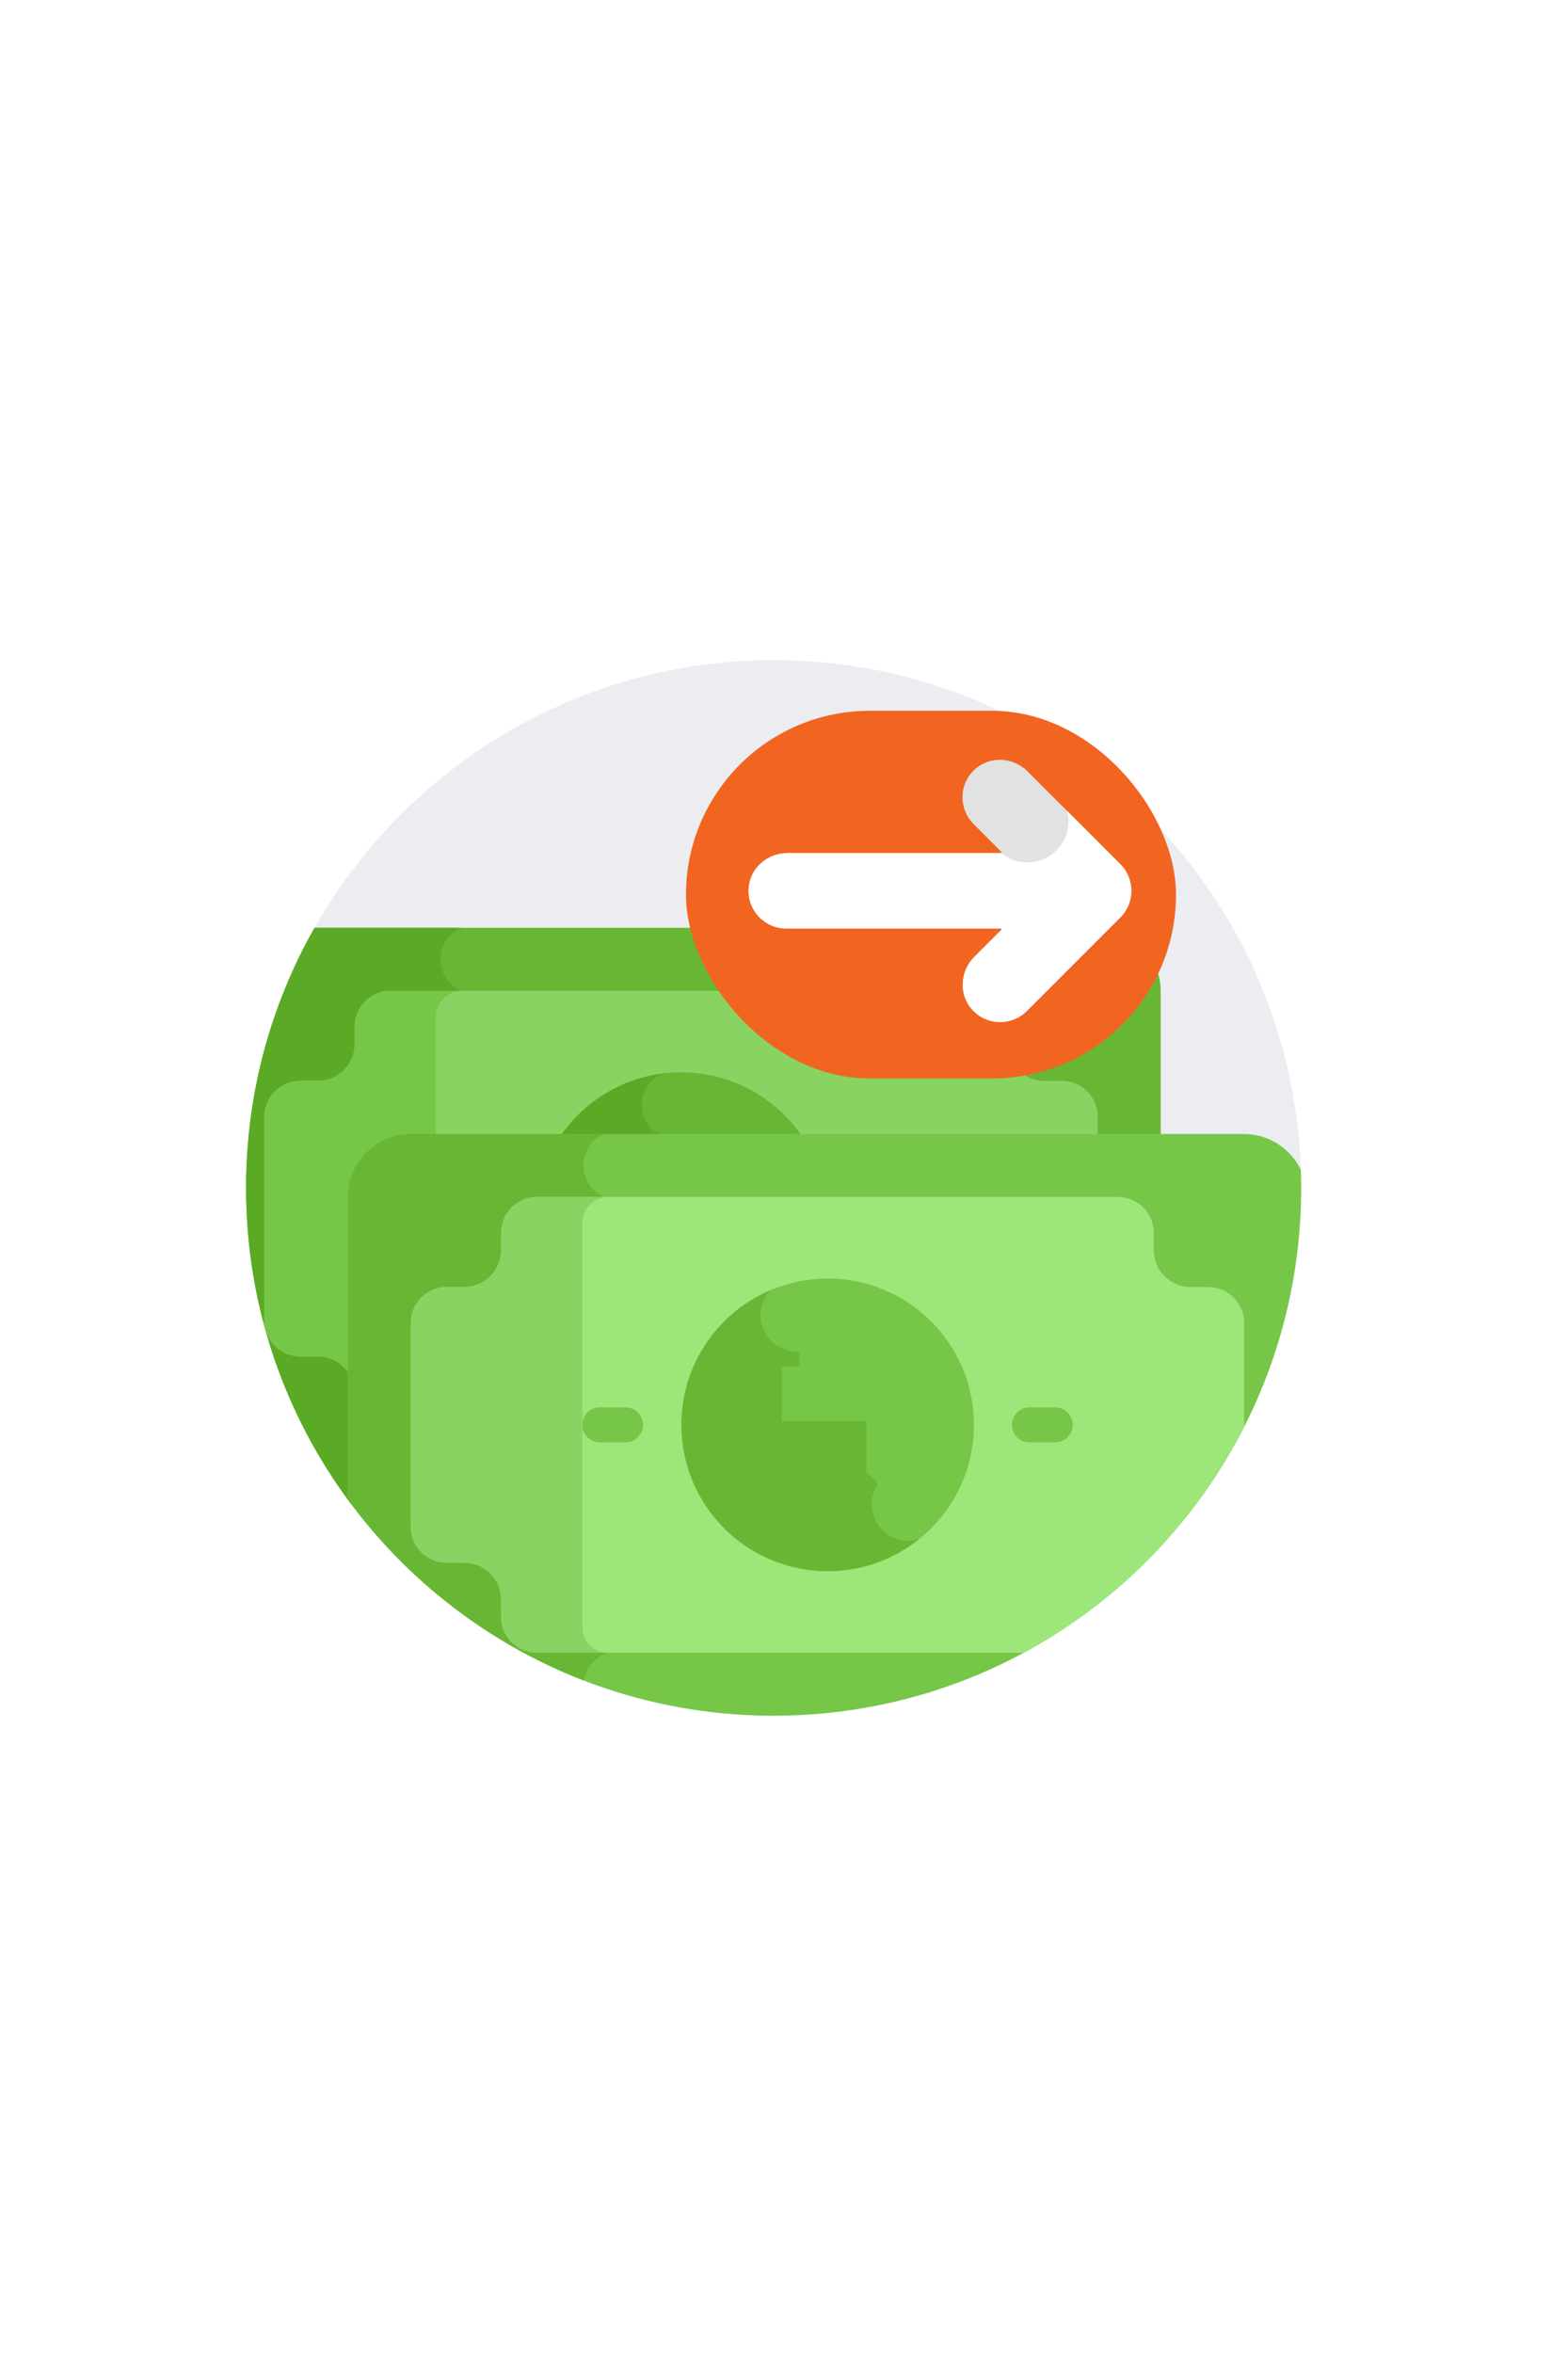 <svg width="64" height="96" viewBox="0 0 64 96" fill="none" xmlns="http://www.w3.org/2000/svg">
<g filter="url(#filter0_dd)">
<circle cx="32" cy="48" r="25" fill="white"/>
</g>
<mask id="mask0" mask-type="alpha" maskUnits="userSpaceOnUse" x="7" y="23" width="50" height="50">
<circle cx="32" cy="48" r="25" fill="white"/>
</mask>
<g mask="url(#mask0)">
<path d="M53.008 47.816C53.039 47.818 53.069 47.821 53.1 47.823C52.759 36.229 43.254 26.933 31.577 26.933C23.501 26.933 16.465 31.38 12.78 37.958C13.533 38.349 28.66 46.068 53.008 47.816Z" fill="#ECEDF0"/>
<path d="M47.375 46.409V40.438C47.375 39.011 46.218 37.854 44.79 37.854C43.618 37.854 20.049 37.854 12.838 37.854C11.06 40.986 10.044 44.608 10.044 48.467C10.044 53.309 11.643 57.778 14.34 61.374V48.851C14.34 47.505 15.435 46.409 16.782 46.409H47.375Z" fill="#67B734"/>
<path d="M19.602 40.512C18.733 40.657 17.976 39.984 17.976 39.138C17.976 38.561 18.327 38.066 18.827 37.854C16.382 37.854 14.282 37.854 12.838 37.854C11.06 40.986 10.044 44.608 10.044 48.467C10.044 53.309 11.643 57.778 14.34 61.374V48.851C14.34 47.505 15.435 46.409 16.782 46.409H19.602V40.512Z" fill="#5AAA26"/>
<path d="M14.34 48.851C14.34 47.504 15.435 46.409 16.782 46.409H44.806V45.565C44.806 44.755 44.149 44.098 43.339 44.098H42.619C41.791 44.098 41.119 43.427 41.119 42.598V41.889C41.119 41.079 40.462 40.422 39.652 40.422C38.522 40.422 17.178 40.422 15.942 40.422C15.132 40.422 14.475 41.079 14.475 41.889V42.598C14.475 43.427 13.804 44.098 12.975 44.098H12.255C11.445 44.098 10.788 44.755 10.788 45.565V53.877C10.788 54.686 11.445 55.343 12.255 55.343H12.975C13.582 55.343 14.104 55.704 14.34 56.223V48.851Z" fill="#89D362"/>
<rect x="28" y="29" width="20" height="15" rx="7.5" fill="#F16521"/>
<path d="M12.976 55.343C13.571 55.343 14.101 55.697 14.34 56.223V48.851C14.34 47.504 15.435 46.409 16.782 46.409H17.79V41.477C17.79 40.897 18.265 40.422 18.845 40.422C17.273 40.422 16.193 40.422 15.942 40.422C15.136 40.422 14.475 41.075 14.475 41.889V42.598C14.475 43.444 13.782 44.098 12.976 44.098H12.255C11.445 44.098 10.788 44.755 10.788 45.565V53.877C10.788 54.685 11.443 55.343 12.255 55.343H12.976Z" fill="#76C647"/>
<path d="M32.772 46.409C31.701 44.807 29.877 43.751 27.805 43.751C25.734 43.751 23.909 44.807 22.838 46.409H32.772Z" fill="#67B734"/>
<path d="M27.42 43.764C25.509 43.885 23.842 44.907 22.839 46.409H27.525C25.828 46.409 25.726 43.871 27.42 43.764Z" fill="#5AAA26"/>
<path d="M53.11 48.467C53.11 48.219 53.104 47.973 53.096 47.728C52.678 46.863 51.793 46.266 50.768 46.266C49.413 46.266 18.14 46.266 16.782 46.266C15.354 46.266 14.197 47.423 14.197 48.85V61.18C18.115 66.527 24.44 70 31.577 70C43.469 70 53.11 60.359 53.11 48.467Z" fill="#76C647"/>
<path d="M25.006 48.953C24.33 48.842 23.814 48.257 23.814 47.55C23.814 46.983 24.147 46.494 24.627 46.266C20.369 46.266 17.194 46.266 16.782 46.266C15.354 46.266 14.197 47.423 14.197 48.85V61.18C16.617 64.481 19.954 67.068 23.833 68.564C23.927 67.959 24.402 67.481 25.006 67.382V48.953Z" fill="#67B734"/>
<path d="M50.783 58.211V53.977C50.783 53.167 50.127 52.51 49.317 52.51H48.596C47.768 52.51 47.096 51.839 47.096 51.011V50.301C47.096 49.491 46.44 48.834 45.63 48.834C44.5 48.834 23.155 48.834 21.92 48.834C21.11 48.834 20.453 49.491 20.453 50.301V51.011C20.453 51.839 19.781 52.51 18.953 52.51H18.232C17.422 52.51 16.766 53.167 16.766 53.977V62.289C16.766 63.099 17.422 63.755 18.232 63.755H18.953C19.781 63.755 20.453 64.427 20.453 65.255V65.965C20.453 66.775 21.11 67.431 21.92 67.431H41.783C45.642 65.35 48.794 62.125 50.783 58.211Z" fill="#9CE67A"/>
<path d="M39.752 58.133C39.752 61.43 37.08 64.103 33.783 64.103C30.486 64.103 27.814 61.43 27.814 58.133C27.814 54.836 30.486 52.164 33.783 52.164C37.08 52.164 39.752 54.836 39.752 58.133Z" fill="#76C647"/>
<path d="M35.582 61.374C35.582 61.07 35.675 60.786 35.834 60.549L35.364 60.047V57.981H31.915V55.762H32.618V55.142C32.589 55.144 32.561 55.147 32.532 55.147C31.712 55.147 31.041 54.475 31.041 53.655C31.041 53.263 31.195 52.906 31.445 52.639C29.31 53.549 27.814 55.666 27.814 58.133C27.814 61.43 30.486 64.102 33.783 64.102C35.188 64.102 36.48 63.615 37.5 62.803C37.364 62.843 37.221 62.866 37.074 62.866C36.253 62.866 35.582 62.194 35.582 61.374Z" fill="#67B734"/>
<path d="M45.727 35.257L41.945 31.475C41.354 30.884 40.416 30.839 39.81 31.371C39.126 31.973 39.12 33.002 39.736 33.617L40.877 34.759C40.881 34.763 40.891 34.772 40.884 34.789C40.877 34.806 40.863 34.806 40.858 34.806H32.14C31.305 34.806 30.609 35.437 30.557 36.243C30.498 37.152 31.223 37.883 32.092 37.883H40.858C40.863 37.883 40.877 37.883 40.884 37.9C40.891 37.917 40.881 37.927 40.878 37.93L39.769 39.039C39.178 39.629 39.133 40.567 39.666 41.174C40.267 41.858 41.296 41.864 41.911 41.248L45.727 37.433C46.327 36.833 46.327 35.857 45.727 35.257Z" fill="#E2E2E2"/>
<path d="M30.557 36.242C30.609 35.437 31.304 34.806 32.14 34.806H40.858C40.86 34.806 40.864 34.806 40.868 34.804C41.158 35.043 41.529 35.185 41.933 35.185C42.861 35.185 43.613 34.434 43.613 33.506C43.613 33.361 43.593 33.222 43.559 33.088L45.727 35.257C46.327 35.857 46.327 36.833 45.727 37.432L41.911 41.248C41.296 41.864 40.267 41.858 39.666 41.174C39.133 40.567 39.178 39.629 39.769 39.038L40.877 37.93C40.881 37.927 40.891 37.917 40.884 37.9C40.877 37.883 40.863 37.883 40.858 37.883H32.092C31.222 37.883 30.498 37.152 30.557 36.242Z" fill="white"/>
<path d="M43.068 58.846H42.018C41.624 58.846 41.305 58.527 41.305 58.133C41.305 57.739 41.624 57.419 42.018 57.419H43.068C43.462 57.419 43.782 57.739 43.782 58.133C43.782 58.527 43.462 58.846 43.068 58.846Z" fill="#76C647"/>
<path d="M25.532 58.846H24.482C24.087 58.846 23.768 58.527 23.768 58.133C23.768 57.739 24.087 57.419 24.482 57.419H25.532C25.925 57.419 26.245 57.739 26.245 58.133C26.245 58.527 25.925 58.846 25.532 58.846Z" fill="#76C647"/>
<path d="M23.768 66.376V49.889C23.768 49.309 24.242 48.834 24.822 48.834C23.251 48.834 22.171 48.834 21.92 48.834C21.11 48.834 20.453 49.491 20.453 50.301V51.011C20.453 51.839 19.781 52.51 18.953 52.51H18.232C17.422 52.51 16.766 53.167 16.766 53.977V62.289C16.766 63.099 17.422 63.755 18.232 63.755H18.953C19.781 63.755 20.453 64.427 20.453 65.255V65.965C20.453 66.775 21.109 67.431 21.92 67.431H24.822C24.242 67.431 23.768 66.956 23.768 66.376Z" fill="#89D362"/>
</g>
<defs>
<filter id="filter0_dd" x="0" y="0" width="64" height="96" filterUnits="userSpaceOnUse" color-interpolation-filters="sRGB">
<feFlood flood-opacity="0" result="BackgroundImageFix"/>
<feColorMatrix in="SourceAlpha" type="matrix" values="0 0 0 0 0 0 0 0 0 0 0 0 0 0 0 0 0 0 127 0"/>
<feMorphology radius="6" operator="erode" in="SourceAlpha" result="effect1_dropShadow"/>
<feOffset dy="16"/>
<feGaussianBlur stdDeviation="6.5"/>
<feColorMatrix type="matrix" values="0 0 0 0 0.822 0 0 0 0 0.827 0 0 0 0 0.842 0 0 0 1 0"/>
<feBlend mode="normal" in2="BackgroundImageFix" result="effect1_dropShadow"/>
<feColorMatrix in="SourceAlpha" type="matrix" values="0 0 0 0 0 0 0 0 0 0 0 0 0 0 0 0 0 0 127 0"/>
<feMorphology radius="6" operator="erode" in="SourceAlpha" result="effect2_dropShadow"/>
<feOffset dy="-16"/>
<feGaussianBlur stdDeviation="6.5"/>
<feColorMatrix type="matrix" values="0 0 0 0 1 0 0 0 0 1 0 0 0 0 1 0 0 0 1 0"/>
<feBlend mode="normal" in2="effect1_dropShadow" result="effect2_dropShadow"/>
<feBlend mode="normal" in="SourceGraphic" in2="effect2_dropShadow" result="shape"/>
</filter>
</defs>
</svg>
